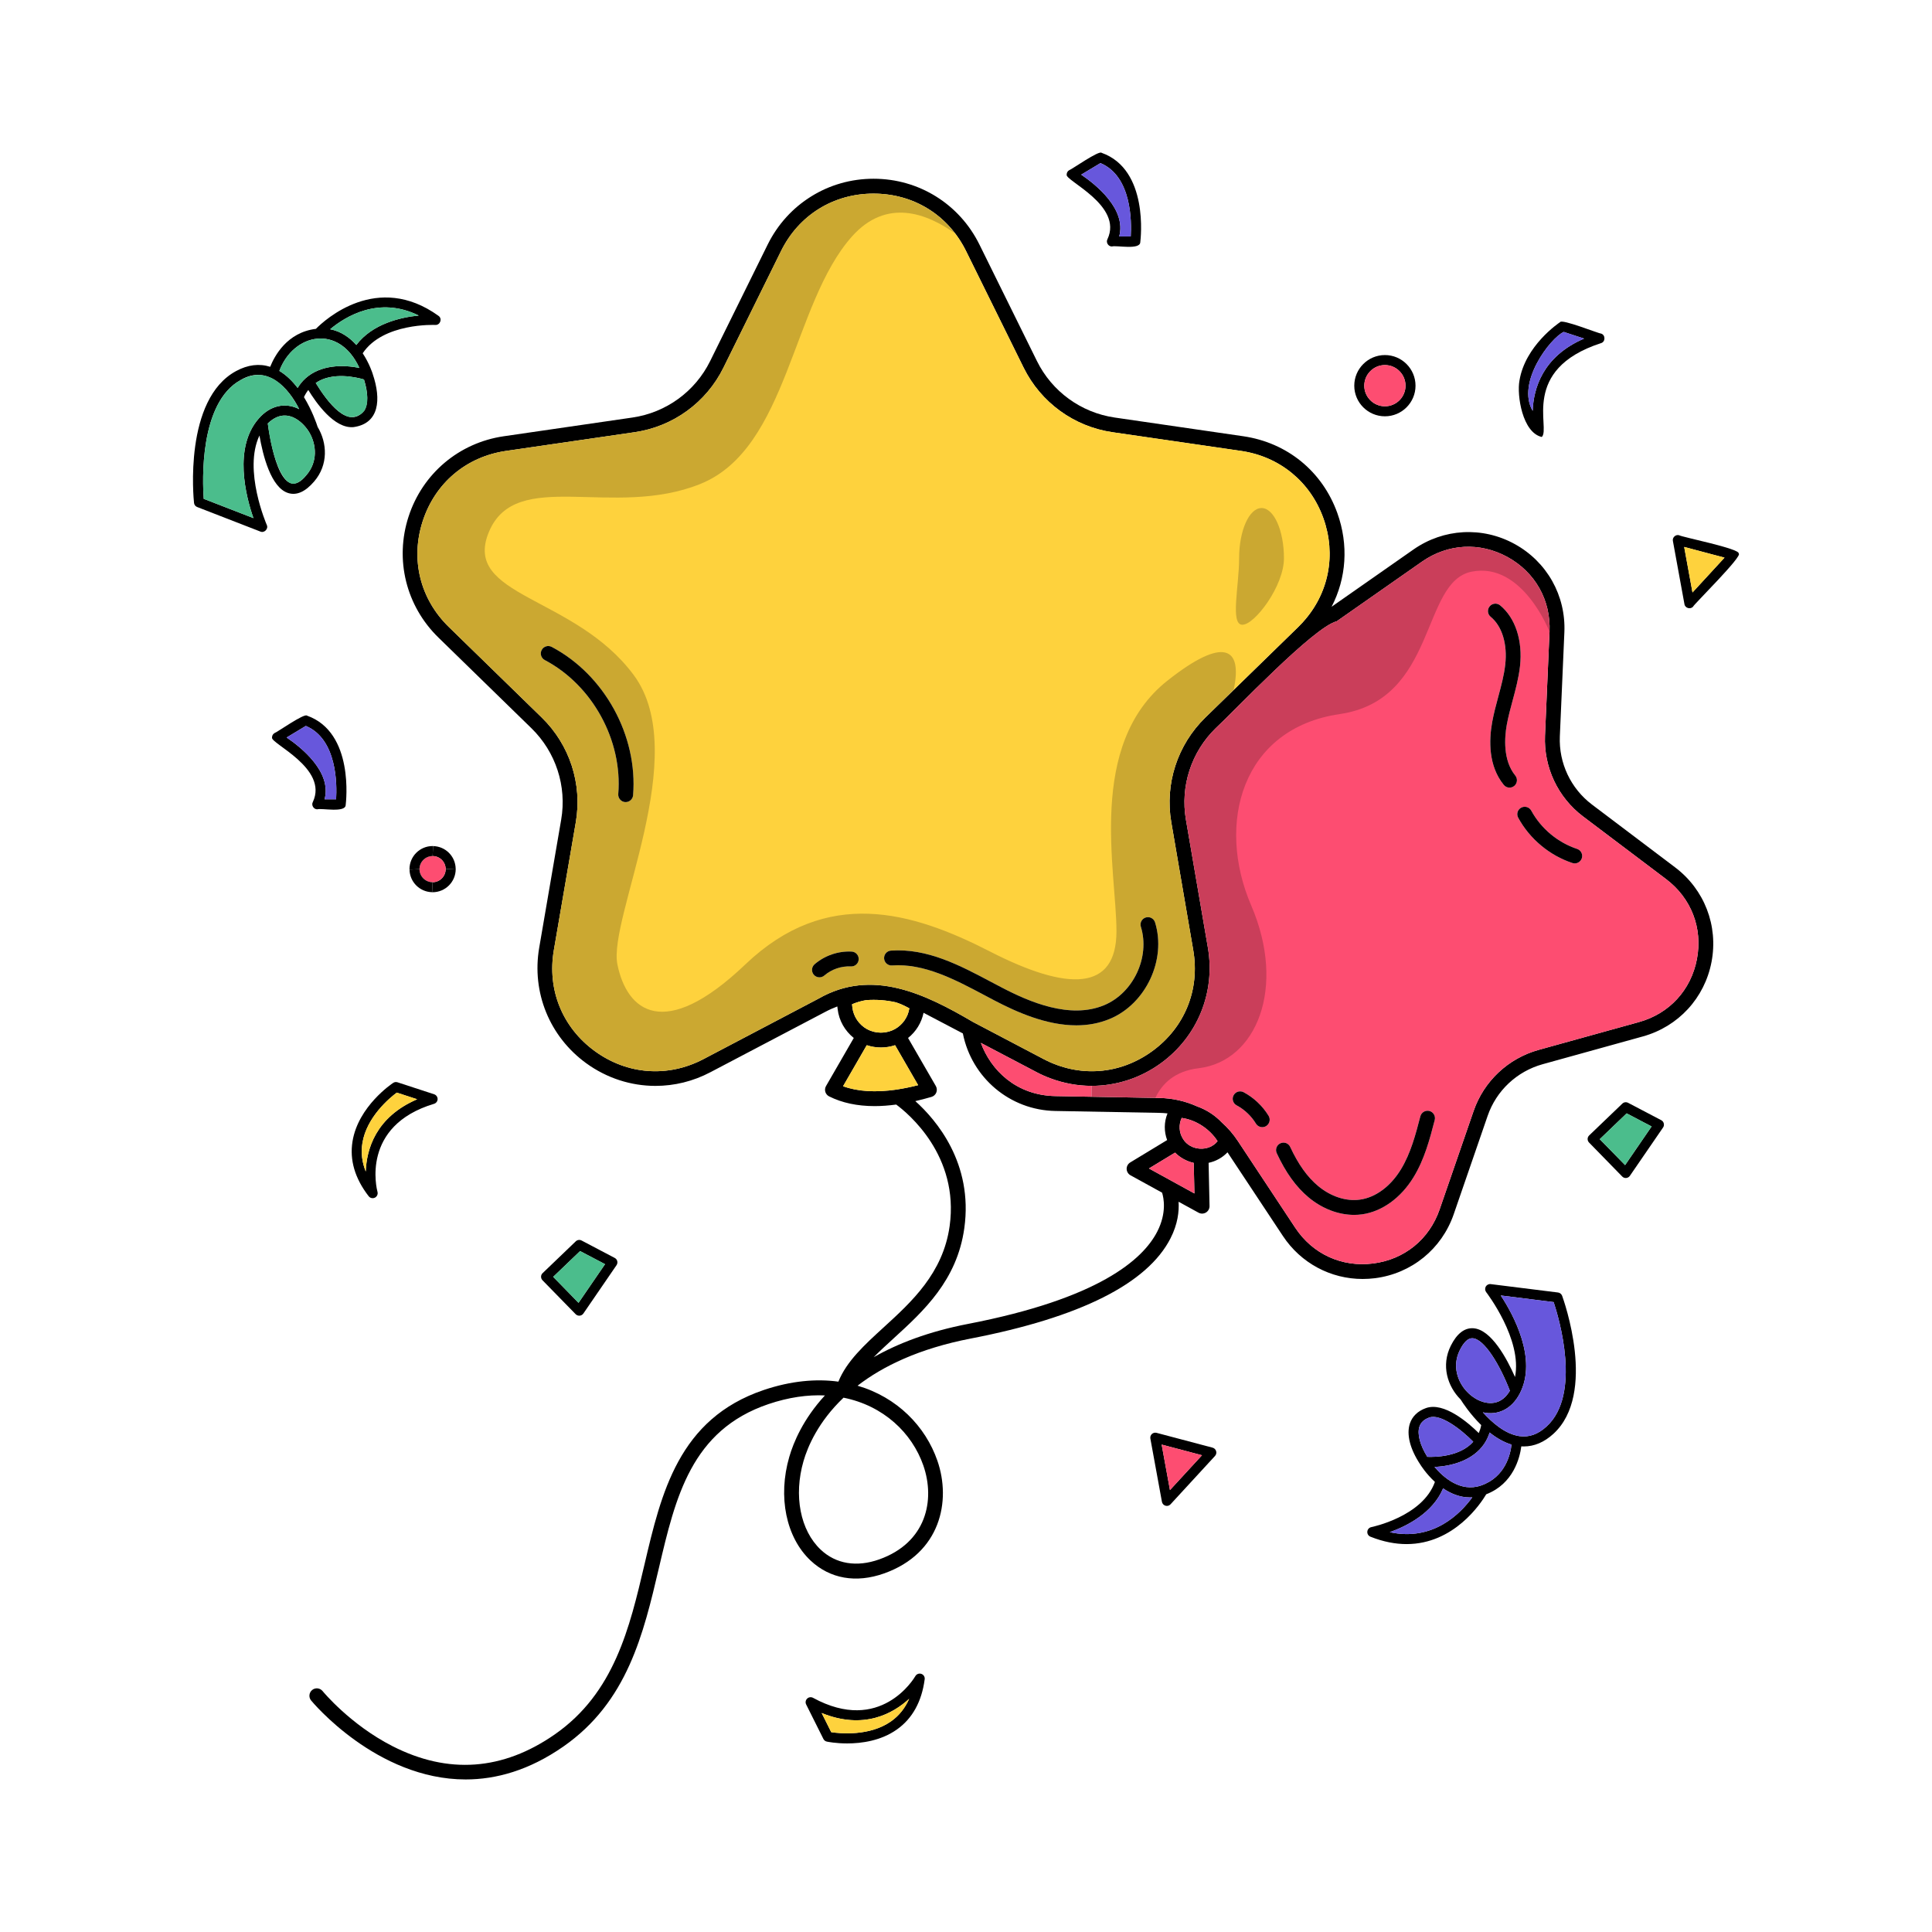 <?xml version="1.0" encoding="UTF-8"?>
<svg xmlns="http://www.w3.org/2000/svg" version="1.1" viewBox="0 0 500 500">
  <!-- Generator: Adobe Illustrator 28.7.3, SVG Export Plug-In . SVG Version: 1.2.0 Build 164)  -->
  <g>
    <g id="object">
      <g>
        <path d="M449.965,143.248c1.275.492-11.705,13.276-11.8,13.75-.684.788-2.075.378-2.23-.64,0,0-2.99-16.35-2.99-16.35-.194-.907.721-1.749,1.6-1.49.573.442,15.838,3.479,15.42,4.73ZM438.015,153.328l8.29-9.01-10.44-2.77,2.15,11.78Z"/>
        <polygon points="446.305 144.318 438.015 153.328 435.865 141.548 446.305 144.318" fill="#fed23d"/>
        <path d="M433.495,224.458c7.61,5.73,11.23,15.11,9.45,24.47-1.78,9.36-8.59,16.75-17.77,19.3l-25.94,7.19c-6.67,1.85-12,6.85-14.24,13.38l-8.78,25.46c-3.11,9-10.92,15.34-20.37,16.54-1.07.13-2.13.2-3.19.2-8.28,0-15.99-4.09-20.65-11.14l-14.33-21.64c-1.32,1.39-3.03,2.33-4.89,2.72l.24,11.17c.02.69-.34,1.33-.92,1.69-.31.18-.66.28-1,.28-.32,0-.64-.08-.93-.24l-5.16-2.83c.16,2.47-.2,5.78-2.1,9.49-6,11.72-23.39,20.44-51.66,25.91-13.46,2.6-22.82,7.19-29.32,12.21,10.24,2.98,17.58,10.51,20.66,19.41,3.61,10.41.84,23.97-13.79,29.17-7.26,2.58-14.02,1.39-19.05-3.35-6.33-5.97-8.49-16.49-5.49-26.81,1.07-3.69,3.56-9.75,9.22-15.9-4.47-.21-9.37.47-14.61,2.24-19.98,6.77-24.05,24.08-28.35,42.41-4,17.04-8.13,34.65-24.74,46.22-8.89,6.19-17.45,8.51-25.28,8.51-23.08,0-39.78-20.17-40-20.45-.67-.82-.54-2.03.28-2.7s2.03-.54,2.7.28c.07.09,7.11,8.65,18.06,14.24,14.43,7.37,28.58,6.34,42.05-3.04,15.39-10.72,19.36-27.61,23.19-43.94,4.35-18.54,8.85-37.72,30.85-45.17,7.05-2.38,13.56-2.96,19.34-2.17,2.12-5.28,6.79-9.55,11.73-14.06,7.2-6.57,15.36-14.02,17.06-26.2,2.54-18.26-10.81-29.22-13.83-31.45-1.95.26-3.81.4-5.58.4-4.5,0-8.43-.84-11.77-2.51-.48-.23-.83-.66-.99-1.16-.15-.51-.09-1.06.18-1.52l7.18-12.44c-2.3-1.84-3.83-4.51-4.17-7.46l-.09-.7c-1.03.4-2.06.84-3.05,1.37l-29.77,15.64c-4.5,2.38-9.38,3.55-14.24,3.55-6.31,0-12.57-1.98-17.93-5.87-9.48-6.89-14.14-18.34-12.16-29.89l5.69-33.15c1.49-8.65-1.39-17.49-7.69-23.64l-24.07-23.47c-8.39-8.17-11.36-20.17-7.74-31.31,3.62-11.15,13.07-19.12,24.67-20.8l33.27-4.84c8.71-1.27,16.22-6.73,20.11-14.61l14.89-30.16c2.6-5.25,6.52-9.51,11.26-12.45,4.73-2.95,10.28-4.58,16.14-4.58,11.72,0,22.21,6.53,27.4,17.03l14.89,30.16c3.89,7.88,11.41,13.34,20.11,14.61l33.27,4.84c11.37,1.65,20.47,9.08,24.35,19.87,2.96,8.24,2.35,16.87-1.48,24.26l21.19-14.82c7.8-5.45,17.84-6,26.18-1.42,8.36,4.59,13.29,13.35,12.87,22.87l-1.17,26.9c-.3,6.91,2.82,13.51,8.33,17.67l21.48,16.23ZM439.165,248.208c1.53-8.03-1.46-15.76-7.98-20.69l-21.49-16.22c-6.52-4.92-10.2-12.74-9.85-20.91l1.17-26.9c.36-8.17-3.71-15.39-10.87-19.33-7.17-3.93-15.44-3.48-22.14,1.2l-22.06,15.43c-6.021,1.511-26.632,23.364-31.34,27.69-6.3,6.15-9.17,14.99-7.69,23.64l5.69,33.15c1.98,11.55-2.68,23-12.16,29.89-5.35,3.89-11.61,5.86-17.91,5.86-3.61,0-7.23-.65-10.7-1.95-1.21-.45-2.4-.97-3.56-1.59l-14.43-7.58c2.61,7.08,9.15,13.6,19.32,13.77l9.32.17,17.6.32c3.37.06,6.65.79,9.73,2.18,2.42.86,4.62,2.29,6.41,4.17,1.57,1.4,2.96,3.01,4.13,4.78l14.85,22.45c4.51,6.82,12.05,10.27,20.16,9.25,8.11-1.03,14.54-6.26,17.21-13.99l8.79-25.46c2.65-7.72,8.95-13.64,16.84-15.83l25.94-7.19c7.88-2.18,13.49-8.28,15.02-16.31ZM337.215,160.978c6.7-7.38,8.66-17.44,5.26-26.91-3.39-9.43-11.35-15.92-21.28-17.37l-33.28-4.84c-9.95-1.44-18.55-7.69-23-16.71l-14.89-30.16c-4.6-9.32-13.55-14.88-23.95-14.88s-19.35,5.56-23.95,14.88l-14.89,30.16c-4.45,9.02-13.05,15.27-23,16.71l-33.27,4.84c-10.3,1.5-18.36,8.3-21.57,18.19-3.21,9.88-.68,20.12,6.76,27.37l24.08,23.47c7.2,7.03,10.49,17.14,8.79,27.04l-5.69,33.15c-1.76,10.25,2.22,20.02,10.63,26.13s18.93,6.87,28.13,2.03l29.76-15.64c13.823-7.931,27.6-1.205,39.93,6.03l18.28,9.61c9.2,4.84,19.71,4.08,28.12-2.03,8.42-6.11,12.39-15.88,10.63-26.13l-5.69-33.15c-1.7-9.9,1.59-20.01,8.79-27.04l24.08-23.47c.38-.37.76-.77,1.22-1.27v-.01ZM315.105,295.338c-2.031-3.161-5.583-5.51-9.28-6.02-.819,1.742-.701,3.812.34,5.42v.01c1.88,3.1,6.679,3.424,8.94.59ZM309.115,308.868l-.18-7.91c-1.829-.41-3.508-1.322-4.83-2.66l-6.76,4.1,11.77,6.47ZM302.125,288.218l.02-.07c-.71-.08-1.42-.13-2.13-.14l-26.92-.49c-11.73-.21-21.62-8.59-23.91-20.07l-10.17-5.34c-.53,2.57-1.95,4.88-4.01,6.52l7.19,12.44c.29.51.34,1.13.12,1.68s-.68.96-1.25,1.13c-1.43.42-2.82.78-4.18,1.09,5.39,4.84,15.02,16.06,12.68,32.87-1.88,13.56-10.59,21.5-18.27,28.51-1.86,1.7-3.62,3.31-5.19,4.9,6.26-3.57,14.24-6.65,24.42-8.62,33.7-6.51,45.23-16.58,48.97-23.89,2.49-4.85,1.68-8.72,1.25-10.08l-8.17-4.49c-.6-.33-.98-.96-1-1.64-.01-.69.34-1.33.93-1.69l9.55-5.79c-.82-2.19-.82-4.63.07-6.83ZM227.525,403.578c12.22-4.34,14.55-15.33,11.44-24.3-2.94-8.46-10.33-15.49-20.66-17.56-6.56,6.25-9.26,12.65-10.35,16.39-2.6,8.95-.85,17.95,4.44,22.94,3.92,3.7,9.29,4.6,15.13,2.53ZM237.615,280.838l-5.97-10.34c-2.362.801-4.964.79-7.33,0l-6.13,10.62c3.79,1.37,8.42,1.66,13.84.86.02-.01.03-.01.05-.01,1.77-.26,3.61-.64,5.54-1.13ZM235.335,260.948l-.93-.48c-.82-.43-1.65-.78-2.49-1.05-2.55-.58-5.17-.78-7.78-.58-1.26.21-2.47.57-3.63,1.06l.09.82c.28,2.37,1.71,4.48,3.82,5.64h.02c1.07.59,2.28.88,3.49.89.22,0,.44-.02.65-.03,1.03-.08,2.05-.36,2.96-.86h.01c2.04-1.12,3.45-3.13,3.79-5.41Z"/>
        <path d="M431.181,227.515l-21.49-16.22c-6.52-4.92-10.2-12.74-9.85-20.91l1.17-26.9c.36-8.17-3.71-15.39-10.87-19.33-7.17-3.93-15.44-3.48-22.14,1.2l-22.06,15.43c-6.021,1.511-26.632,23.364-31.34,27.69-6.3,6.15-9.17,14.99-7.69,23.64l5.69,33.15c1.98,11.55-2.68,23-12.16,29.89-5.35,3.89-11.61,5.86-17.91,5.86l-.05,2.82,16.53.3,1.07.02c3.37.06,6.65.79,9.73,2.18,2.42.86,4.62,2.29,6.41,4.17,1.57,1.4,2.96,3.01,4.13,4.78l14.85,22.45c4.51,6.82,12.05,10.27,20.16,9.25,8.11-1.03,14.54-6.26,17.21-13.99l8.79-25.46c2.65-7.72,8.95-13.64,16.84-15.83l25.94-7.19c7.88-2.18,13.49-8.28,15.02-16.31,1.53-8.03-1.46-15.76-7.98-20.69ZM327.671,291.425c-.31.19-.66.28-1,.28-.65,0-1.28-.33-1.64-.92-1.22-1.99-2.95-3.63-5-4.73-.93-.5-1.29-1.67-.78-2.6.5-.94,1.66-1.29,2.6-.79,2.65,1.43,4.89,3.54,6.46,6.11.55.91.26,2.09-.64,2.65ZM371.301,289.865c-1.3,5-2.65,10.17-5.48,14.79-3.29,5.38-8.15,8.88-13.31,9.61-.69.1-1.39.14-2.09.14-4.05,0-8.24-1.59-11.77-4.53-3.22-2.69-5.92-6.43-8.24-11.44-.44-.96-.02-2.11.94-2.55.97-.45,2.11-.03,2.55.94,2.08,4.48,4.43,7.78,7.21,10.1,3.31,2.75,7.27,4.04,10.86,3.53,4.03-.56,7.88-3.41,10.57-7.81,2.53-4.13,3.81-9.02,5.04-13.75.27-1.03,1.32-1.64,2.35-1.38,1.02.27,1.64,1.32,1.37,2.35ZM391.871,203.405c-.36.29-.79.43-1.21.43-.56,0-1.11-.24-1.49-.71-4.01-4.91-3.85-11.54-3-16.24.41-2.25,1-4.46,1.58-6.59.76-2.84,1.49-5.53,1.8-8.29.6-5.32-.81-9.95-3.77-12.38-.82-.67-.94-1.88-.26-2.7.67-.82,1.88-.94,2.7-.27,3.97,3.26,5.89,9.16,5.15,15.78-.35,3.05-1.14,6.01-1.91,8.86-.56,2.06-1.13,4.18-1.51,6.27-.57,3.2-1.05,9.15,2.19,13.13.68.83.55,2.04-.27,2.71ZM409.361,222.125c-.27.8-1.02,1.32-1.82,1.32-.2,0-.41-.04-.61-.1-5.92-1.96-11.04-6.23-14.03-11.72-.51-.93-.16-2.1.77-2.6.93-.51,2.1-.17,2.61.76,2.53,4.64,6.85,8.25,11.86,9.91,1.01.33,1.56,1.42,1.22,2.43Z" fill="#fd4d71"/>
        <path d="M430.585,290.748c.09.36.03.74-.18,1.04l-8.59,12.51c-.21.32-.57.53-.95.56-.04,0-.08.01-.11.01-.35,0-.69-.14-.93-.39l-8.58-8.79c-.24-.25-.38-.58-.37-.93,0-.34.15-.67.4-.91l8.58-8.23c.4-.39,1-.47,1.5-.21l8.58,4.5c.33.17.57.48.65.84ZM420.575,301.528l6.86-10-6.46-3.39-6.96,6.68,6.56,6.71Z"/>
        <polygon points="427.435 291.528 420.575 301.528 414.015 294.818 420.975 288.138 427.435 291.528" fill="#4bbd8c"/>
        <path d="M414.355,86.328c1.181.356,1.161,2.165-.03,2.48-21.028,6.845-12.924,22.024-15.309,24.28-5.025-1.119-6.489-10.814-5.781-14.59,1.481-9.041,10.141-14.871,10.511-15.121.36-.931,9.971,2.951,10.61,2.95ZM409.965,87.628l-5.28-1.73c-3.551,1.685-12.3,13.18-8.03,20.43.21-5.69,2.53-14.08,13.31-18.7Z"/>
        <path d="M404.685,85.898l5.28,1.73c-10.78,4.62-13.1,13.01-13.31,18.7-4.275-7.245,4.485-18.754,8.03-20.43Z" fill="#6757dc"/>
        <path d="M408.145,219.698c1.01.33,1.56,1.42,1.22,2.43-.27.8-1.02,1.32-1.82,1.32-.2,0-.41-.04-.61-.1-5.92-1.96-11.04-6.23-14.03-11.72-.51-.93-.16-2.1.77-2.6.93-.51,2.1-.17,2.61.76,2.53,4.64,6.85,8.25,11.86,9.91Z"/>
        <path d="M404.275,335.338c.37,1.03,9.12,25.34-2.27,35.75-2.37,2.16-4.94,3.25-7.66,3.25-.21,0-.42-.01-.63-.02-.39,2.96-2.05,9.69-9.08,12.4-1.37,2.31-8.31,12.89-20.62,12.89-2.83,0-5.95-.56-9.34-1.91-.54-.21-.87-.75-.81-1.33.05-.57.47-1.04,1.04-1.15.13-.03,13.27-2.73,16.45-11.7-1.16-1.07-2.09-2.16-2.74-3.01s-1.02-1.45-1.09-1.56c-2.63-3.99-3.57-7.73-2.65-10.54.62-1.86,2.05-3.24,4.14-3.99,4.67-1.68,10.98,3.79,13.69,6.46.27-.62.49-1.31.63-2.06-2.88-2.84-4.84-5.85-5.31-6.61-3.42-3.42-5.12-8.81-2.55-13.95,1.56-3.11,3.51-4.63,5.77-4.51,4.67.25,8.76,7.9,10.84,12.62,1.95-9.71-7.36-21.82-7.46-21.96-.32-.41-.36-.98-.11-1.44.26-.45.77-.71,1.29-.64l17.41,2.17c.48.06.89.39,1.06.84ZM400.255,369.168c9.09-8.3,3.18-28.11,1.83-32.19l-13.69-1.71c3.26,4.96,9.53,16.42,4.94,25.35l-.01.01c-2.06,4.01-5.65,5.77-9.56,4.88,2.41,2.69,5.78,5.62,9.44,6.16,2.51.36,4.82-.45,7.05-2.5ZM383.315,384.438c6.33-2.19,7.61-8.21,7.86-10.58-2.05-.62-3.96-1.77-5.66-3.12-.34,1.06-.79,2-1.34,2.83-.01.03-.03.05-.04.07-2.95,4.37-8.55,5.83-12.88,6,2.22,2.63,6.69,6.67,12.06,4.8ZM390.755,359.928c-2.58-6.72-6.64-13.43-9.65-13.59-1.15-.07-2.26.98-3.31,3.09-2,3.99-.66,8.2,2.01,10.9.09.07.18.15.25.25.72.68,1.54,1.26,2.4,1.7,1.28.65,5.56,2.33,8.3-2.35ZM381.025,387.508c-.19.01-.38.03-.57.03-2.68,0-5.03-1.02-6.98-2.34-2.68,6.36-9.35,9.74-13.8,11.33,11.31,2.46,18.41-4.95,21.35-9.02ZM381.275,373.118c-3.19-3.24-8.5-7.3-11.38-6.26-1.35.48-2.18,1.26-2.55,2.37-.62,1.87.15,4.76,2.04,7.8,2.04.08,8.42,0,11.89-3.91Z"/>
        <path d="M402.085,336.978c1.35,4.08,7.26,23.89-1.83,32.19-2.23,2.05-4.54,2.86-7.05,2.5-3.66-.54-7.03-3.47-9.44-6.16,3.91.89,7.5-.87,9.56-4.88l.01-.01c4.59-8.93-1.68-20.39-4.94-25.35l13.69,1.71Z" fill="#6757dc"/>
        <path d="M388.225,156.658c3.97,3.26,5.89,9.16,5.15,15.78-.35,3.05-1.14,6.01-1.91,8.86-.56,2.06-1.13,4.18-1.51,6.27-.57,3.2-1.05,9.15,2.19,13.13.68.83.55,2.04-.27,2.71-.36.29-.79.43-1.21.43-.56,0-1.11-.24-1.49-.71-4.01-4.91-3.85-11.54-3-16.24.41-2.25,1-4.46,1.58-6.59.76-2.84,1.49-5.53,1.8-8.29.6-5.32-.81-9.95-3.77-12.38-.82-.67-.94-1.88-.26-2.7.67-.82,1.88-.94,2.7-.27Z"/>
        <path d="M391.175,373.858c-.25,2.37-1.53,8.39-7.86,10.58-5.37,1.87-9.84-2.17-12.06-4.8,4.33-.17,9.93-1.63,12.88-6,.01-.02.03-.04.04-.07.55-.83,1-1.77,1.34-2.83,1.7,1.35,3.61,2.5,5.66,3.12Z" fill="#6757dc"/>
        <path d="M381.105,346.338c3.01.16,7.07,6.87,9.65,13.59-2.74,4.68-7.02,3-8.3,2.35-.86-.44-1.68-1.02-2.4-1.7-.07-.1-.16-.18-.25-.25-2.67-2.7-4.01-6.91-2.01-10.9,1.05-2.11,2.16-3.16,3.31-3.09Z" fill="#6757dc"/>
        <path d="M380.455,387.538c.19,0,.38-.02.57-.03-2.94,4.07-10.04,11.48-21.35,9.02,4.45-1.59,11.12-4.97,13.8-11.33,1.95,1.32,4.3,2.34,6.98,2.34Z" fill="#6757dc"/>
        <path d="M369.935,287.518c1.02.27,1.64,1.32,1.37,2.35-1.3,5-2.65,10.17-5.48,14.79-3.29,5.38-8.15,8.88-13.31,9.61-.69.1-1.39.14-2.09.14-4.05,0-8.24-1.59-11.77-4.53-3.22-2.69-5.92-6.43-8.24-11.44-.44-.96-.02-2.11.94-2.55.97-.45,2.11-.03,2.55.94,2.08,4.48,4.43,7.78,7.21,10.1,3.31,2.75,7.27,4.04,10.86,3.53,4.03-.56,7.88-3.41,10.57-7.81,2.53-4.13,3.81-9.02,5.04-13.75.27-1.03,1.32-1.64,2.35-1.38Z"/>
        <path d="M369.895,366.858c2.88-1.04,8.19,3.02,11.38,6.26-3.47,3.91-9.85,3.99-11.89,3.91-1.89-3.04-2.66-5.93-2.04-7.8.37-1.11,1.2-1.89,2.55-2.37Z" fill="#6757dc"/>
        <path d="M358.415,91.888c4.37,0,7.92,3.56,7.92,7.93s-3.55,7.92-7.92,7.92-7.93-3.55-7.93-7.92,3.56-7.93,7.93-7.93ZM363.745,99.818c0-2.94-2.39-5.34-5.33-5.34s-5.34,2.4-5.34,5.34,2.4,5.33,5.34,5.33,5.33-2.39,5.33-5.33Z"/>
        <path d="M358.415,94.478c2.94,0,5.33,2.4,5.33,5.34s-2.39,5.33-5.33,5.33-5.34-2.39-5.34-5.33,2.4-5.34,5.34-5.34Z" fill="#fd4d71"/>
        <path d="M342.471,134.065c-3.39-9.43-11.35-15.92-21.28-17.37l-33.28-4.84c-9.95-1.44-18.55-7.69-23-16.71l-14.89-30.16c-.8-1.63-1.74-3.14-2.8-4.53-4.97-6.56-12.57-10.35-21.15-10.35-10.4,0-19.35,5.56-23.95,14.88l-14.89,30.16c-4.45,9.02-13.05,15.27-23,16.71l-33.27,4.84c-10.3,1.5-18.36,8.3-21.57,18.19-3.21,9.88-.68,20.12,6.76,27.37l24.08,23.47c7.2,7.03,10.49,17.14,8.79,27.04l-5.69,33.15c-1.76,10.25,2.22,20.02,10.63,26.13,8.41,6.11,18.93,6.87,28.13,2.03l29.76-15.64c13.823-7.931,27.6-1.205,39.93,6.03l18.28,9.61c9.2,4.84,19.71,4.08,28.12-2.03,8.42-6.11,12.39-15.88,10.63-26.13l-5.69-33.15c-1.7-9.9,1.59-20.01,8.79-27.04l7.36-7.18,16.72-16.29c.38-.37.76-.77,1.22-1.27v-.01c6.7-7.38,8.66-17.44,5.26-26.91ZM140.981,170.815c-.94-.5-1.3-1.66-.8-2.6s1.66-1.3,2.6-.8c13.65,7.21,22.31,23,21.06,38.4-.09,1-.93,1.76-1.92,1.76h-.16c-1.05-.09-1.84-1.02-1.76-2.08,1.14-13.9-6.68-28.17-19.02-34.68ZM220.201,250.105c-2.48-.12-4.99.73-6.88,2.36-.36.31-.81.46-1.25.46-.54,0-1.08-.22-1.46-.66-.69-.81-.6-2.02.2-2.72,2.63-2.26,6.12-3.46,9.59-3.28,1.06.05,1.88.96,1.82,2.02-.05,1.06-.95,1.88-2.02,1.82ZM287.241,263.675c-2.84,1.19-5.77,1.68-8.7,1.68-7.74,0-15.42-3.43-21.11-6.4-.86-.45-1.73-.91-2.59-1.37-7.71-4.09-15.68-8.32-23.99-7.73-1.05.08-1.98-.73-2.05-1.79-.07-1.06.72-1.98,1.78-2.05,9.41-.66,17.87,3.83,26.06,8.18.86.45,1.71.91,2.57,1.35,7.15,3.74,17.69,8.29,26.55,4.59,7.57-3.16,11.91-12.45,9.49-20.29-.32-1.01.25-2.09,1.26-2.4,1.01-.32,2.09.25,2.41,1.26,2.99,9.65-2.36,21.08-11.68,24.97Z" fill="#fed23d"/>
        <path d="M328.315,288.778c.55.91.26,2.09-.64,2.65-.31.19-.66.28-1,.28-.65,0-1.28-.33-1.64-.92-1.22-1.99-2.95-3.63-5-4.73-.93-.5-1.29-1.67-.78-2.6.5-.94,1.66-1.29,2.6-.79,2.65,1.43,4.89,3.54,6.46,6.11Z"/>
        <path d="M314.795,294.868l.31.47c-2.261,2.835-7.06,2.509-8.94-.59v-.01c-1.041-1.608-1.159-3.678-.34-5.42,3.518.478,6.893,2.647,8.97,5.55Z" fill="#fd4d71"/>
        <path d="M314.735,375.558c.13.43.02.9-.29,1.24l-11.51,12.51c-.25.27-.6.42-.95.42-.12,0-.24-.02-.36-.05-.48-.14-.83-.53-.92-1.02l-2.99-16.35c-.08-.44.06-.88.39-1.19.33-.3.79-.41,1.21-.3l14.51,3.84c.44.12.78.46.91.9ZM302.785,385.628l8.29-9.01-10.44-2.76,2.15,11.77Z"/>
        <polygon points="311.075 376.618 302.785 385.628 300.635 373.858 311.075 376.618" fill="#fd4d71"/>
        <path d="M308.935,300.958l.18,7.91-11.77-6.47,6.76-4.1c1.322,1.338,3.001,2.25,4.83,2.66Z" fill="#fd4d71"/>
        <path d="M298.925,238.708c2.99,9.65-2.36,21.08-11.68,24.97-2.84,1.19-5.77,1.68-8.7,1.68-7.74,0-15.42-3.43-21.11-6.4-.86-.45-1.73-.91-2.59-1.37-7.71-4.09-15.68-8.32-23.99-7.73-1.05.08-1.98-.73-2.05-1.79s.72-1.98,1.78-2.05c9.41-.66,17.87,3.83,26.06,8.18.86.45,1.71.91,2.57,1.35,7.15,3.74,17.69,8.29,26.55,4.59,7.57-3.16,11.91-12.45,9.49-20.29-.32-1.01.25-2.09,1.26-2.4,1.01-.32,2.09.25,2.41,1.26Z"/>
        <path d="M285.095,39.548c12.26,4.34,10.11,22.34,10.01,23.1-.014,2.135-6.231.778-7.34,1.14-.949.027-1.614-1.08-1.15-1.9,4.102-8.736-11.109-15.192-10.56-16.7-.01-.46.23-.89.62-1.12.684-.213,7.74-5.21,8.42-4.52ZM292.635,61.188c.23-3.73.3-15.58-7.84-18.98l-4.98,2.99c3.75,2.54,11.74,8.89,9.84,15.99h2.98Z"/>
        <path d="M284.795,42.208c8.14,3.4,8.07,15.25,7.84,18.98h-2.98c1.9-7.1-6.09-13.45-9.84-15.99l4.98-2.99Z" fill="#6757dc"/>
        <path d="M282.535,281.018l-.05,2.82-9.32-.17c-10.17-.17-16.71-6.69-19.32-13.77l14.43,7.58c1.16.62,2.35,1.14,3.56,1.59,3.47,1.3,7.09,1.95,10.7,1.95Z" fill="#fd4d71"/>
        <path d="M238.445,433.198c.58.2.95.78.86,1.4-.76,5.78-3.18,10.15-7.17,12.98-4.16,2.95-9.18,3.62-12.88,3.62-2.95,0-5.07-.43-5.26-.47-.39-.08-.72-.33-.9-.69l-4.46-8.92c-.26-.51-.15-1.12.26-1.52.4-.39,1.02-.47,1.52-.2,17.43,9.5,26.12-5,26.48-5.62.31-.54.96-.78,1.55-.58ZM230.645,445.448c2.04-1.45,3.59-3.39,4.65-5.81-4.19,3.85-11.78,8.1-22.65,3.69l2.48,4.96c2.2.33,9.94,1.13,15.52-2.84Z"/>
        <path d="M231.645,270.498l5.97,10.34c-1.93.49-3.77.87-5.54,1.13-.02,0-.03,0-.05.01-5.42.8-10.05.51-13.84-.86l6.13-10.62c2.366.79,4.968.801,7.33,0Z" fill="#fed23d"/>
        <path d="M234.405,260.468l.93.48c-.34,2.28-1.75,4.29-3.79,5.41h-.01c-.91.5-1.93.78-2.96.86-.21.01-.43.03-.65.03-1.21-.01-2.42-.3-3.49-.89h-.02c-2.11-1.16-3.54-3.27-3.82-5.64l-.09-.82c1.16-.49,2.37-.85,3.63-1.06,2.61-.2,5.23,0,7.78.58.84.27,1.67.62,2.49,1.05Z" fill="#fed23d"/>
        <path d="M235.295,439.638c-1.06,2.42-2.61,4.36-4.65,5.81-5.58,3.97-13.32,3.17-15.52,2.84l-2.48-4.96c10.87,4.41,18.46.16,22.65-3.69Z" fill="#fed23d"/>
        <path d="M220.405,246.268c1.06.05,1.88.96,1.82,2.02-.05,1.06-.95,1.88-2.02,1.82-2.48-.12-4.99.73-6.88,2.36-.36.31-.81.46-1.25.46-.54,0-1.08-.22-1.46-.66-.69-.81-.6-2.02.2-2.72,2.63-2.26,6.12-3.46,9.59-3.28Z"/>
        <path d="M142.785,167.418c13.65,7.21,22.31,23,21.06,38.4-.09,1-.93,1.76-1.92,1.76h-.16c-1.05-.09-1.84-1.02-1.76-2.08,1.14-13.9-6.68-28.17-19.02-34.68-.94-.5-1.3-1.66-.8-2.6s1.66-1.3,2.6-.8Z"/>
        <path d="M159.745,326.378c.09.36.02.74-.19,1.05l-8.58,12.51c-.22.32-.57.52-.96.56h-.11c-.35,0-.68-.14-.93-.39l-8.58-8.78c-.24-.25-.37-.58-.37-.93.01-.35.15-.68.4-.91l8.58-8.23c.4-.39,1.01-.48,1.5-.22l8.58,4.51c.33.17.57.47.66.83ZM149.725,337.168l6.86-10-6.46-3.39-6.96,6.67,6.56,6.72Z"/>
        <polygon points="156.585 327.168 149.725 337.168 143.165 330.448 150.125 323.778 156.585 327.168" fill="#4bbd8c"/>
        <path d="M117.925,224.798c.01.04.01.09.01.13,0,3.3-2.68,5.98-5.98,5.98-.04,0-.09,0-.13-.01l.13-2.58c1.86,0,3.38-1.52,3.38-3.39l2.59-.13Z"/>
        <path d="M117.925,224.798l-2.59.13c0-1.86-1.52-3.38-3.38-3.38l.13-2.58c3.2.06,5.78,2.64,5.84,5.83Z"/>
        <path d="M111.955,221.548c1.86,0,3.38,1.52,3.38,3.38,0,1.87-1.52,3.39-3.38,3.39-1.87,0-3.39-1.52-3.39-3.39,0-1.86,1.52-3.38,3.39-3.38Z" fill="#fd4d71"/>
        <path d="M113.495,81.748c1.037.73.432,2.411-.83,2.35-.14-.01-13.52-.59-18.8,7.33,1.74,2.64,2.53,5.14,2.6,5.37v.01c2.227,6.563,1.721,12.805-4.99,13.73-5.007.444-9.694-6.358-11.69-9.61-.42.54-.8,1.15-1.12,1.85,2.1,3.45,3.27,6.85,3.54,7.71,2.48,4.14,2.82,9.79-.92,14.14-2.27,2.65-4.52,3.65-6.7,2.97-4.47-1.38-6.56-9.79-7.44-14.88-4.25,8.95,1.83,22.96,1.89,23.12.504,1.009-.629,2.178-1.65,1.73,0,0-16.35-6.35-16.35-6.35-.46-.17-.77-.58-.82-1.07-.12-1.09-2.69-26.79,10.89-34.12,3.04-1.64,6-2,8.82-1.1,1.1-2.77,4.35-8.91,11.83-9.82,2.32-2.35,15.88-14.79,31.74-3.36ZM92.215,89.278c4.16-5.5,11.44-7.15,16.15-7.62-10.38-5.14-19.07.33-22.92,3.55,2.87.56,5.1,2.19,6.77,4.07ZM94.275,106.278c1.06-1.67,1.01-4.66-.08-8.07-1.96-.57-8.17-2.05-12.48.9,3.016,4.898,8.374,12.166,12.56,7.17ZM79.065,97.908c3.93-3.52,9.71-3.57,13.95-2.68-5.286-11.499-17.08-8.945-20.72.76,1.84,1.1,3.41,2.67,4.73,4.4.58-.94,1.24-1.75,1.98-2.42l.06-.06ZM79.315,122.938c2.91-3.39,2.64-7.8.71-11.07-.08-.09-.14-.19-.18-.29-1.649-2.543-5.897-6.487-10.54-1.99,1.115,8.105,4.116,20.681,10.01,13.35ZM77.435,105.888c-2.806-5.638-8.329-11.531-15.09-7.57-10.84,5.85-9.93,26.5-9.62,30.78l12.86,4.99c-1.95-5.6-5.24-18.25,1.39-25.79q0-.01.01-.01c2.97-3.39,6.88-4.22,10.45-2.4Z"/>
        <path d="M112.355,283.198c.54.18.9.68.9,1.25-.01.56-.39,1.06-.93,1.22-19.02,5.71-14.82,22.09-14.63,22.79.16.59-.12,1.22-.68,1.5-.18.09-.38.13-.57.13-.39,0-.78-.17-1.03-.5-3.57-4.61-4.98-9.4-4.18-14.23,1.49-9.04,10.15-14.87,10.52-15.11.33-.22.74-.28,1.12-.15l9.48,3.1ZM107.965,284.488l-5.28-1.72c-1.78,1.33-7.79,6.27-8.89,13.03-.41,2.46-.12,4.94.86,7.39.21-5.69,2.53-14.07,13.31-18.7Z"/>
        <path d="M112.085,218.968l-.13,2.58c-1.87,0-3.39,1.52-3.39,3.38l-2.58.13c-.01-.04-.01-.09-.01-.13,0-3.29,2.68-5.97,5.98-5.97.04,0,.09,0,.13.01Z"/>
        <path d="M111.955,228.318l-.13,2.58c-3.2-.06-5.78-2.64-5.84-5.84l2.58-.13c0,1.87,1.52,3.39,3.39,3.39Z"/>
        <path d="M102.685,282.768l5.28,1.72c-10.78,4.63-13.1,13.01-13.31,18.7-.98-2.45-1.27-4.93-.86-7.39,1.1-6.76,7.11-11.7,8.89-13.03Z" fill="#fed23d"/>
        <path d="M108.365,81.658c-4.71.47-11.99,2.12-16.15,7.62-1.67-1.88-3.9-3.51-6.77-4.07,3.85-3.22,12.54-8.69,22.92-3.55Z" fill="#4bbd8c"/>
        <path d="M94.195,98.208c1.34,4.65,1.647,9.145-2.97,9.74-3.03.3-7.21-4.92-9.51-8.84,4.31-2.95,10.52-1.47,12.48-.9Z" fill="#4bbd8c"/>
        <path d="M93.015,95.228c-4.24-.89-10.02-.84-13.95,2.68l-.06.06c-.74.67-1.4,1.48-1.98,2.42-1.32-1.73-2.89-3.3-4.73-4.4,3.66-9.737,15.451-12.232,20.72-.76Z" fill="#4bbd8c"/>
        <path d="M79.455,185.208c12.26,4.34,10.1,22.34,10.01,23.11-.041,2.115-6.238.772-7.35,1.13-.936.024-1.612-1.072-1.15-1.9,4.111-8.746-11.105-15.178-10.56-16.69-.01-.46.23-.89.63-1.13.695-.218,7.723-5.211,8.42-4.52ZM86.985,206.848c.23-3.73.3-15.58-7.84-18.98l-4.97,3c3.75,2.53,11.73,8.88,9.83,15.98h2.98Z"/>
        <path d="M79.145,187.868c8.14,3.4,8.07,15.25,7.84,18.98h-2.98c1.9-7.1-6.08-13.45-9.83-15.98l4.97-3Z" fill="#6757dc"/>
        <path d="M80.025,111.868c1.93,3.27,2.2,7.68-.71,11.07-1.53,1.79-2.87,2.52-3.96,2.19-2.88-.9-5.19-8.39-6.05-15.54,4.64-4.495,8.887-.559,10.54,1.99.04.1.1.2.18.29Z" fill="#4bbd8c"/>
        <path d="M69.785,97.618c3.42,1.4,5.98,5.07,7.65,8.27-3.57-1.82-7.48-.99-10.45,2.4q-.01,0-.01.01c-6.63,7.54-3.34,20.19-1.39,25.79l-12.86-4.99c-.31-4.28-1.22-24.93,9.62-30.78,2.66-1.44,5.1-1.67,7.44-.7Z" fill="#4bbd8c"/>
        <path d="M401.011,163.485s-6.99-18.16-20.16-15.54c-13.18,2.62-8.84,33.16-34.15,36.86-25.3,3.7-32.05,28.26-22.89,49.53,9.15,21.26,1.39,40.34-13.62,42.12-6.21.74-9.48,4.05-11.18,7.68l-16.53-.3.05-2.82c6.3,0,12.56-1.97,17.91-5.86,9.48-6.89,14.14-18.34,12.16-29.89l-5.69-33.15c-1.48-8.65,1.39-17.49,7.69-23.64,4.855-4.46,25.195-26.071,31.34-27.69l22.06-15.43c6.7-4.68,14.97-5.13,22.14-1.2,7.16,3.94,11.23,11.16,10.87,19.33Z" opacity=".2"/>
        <path d="M302.141,176.145c-20.98,16.59-13.2,49.27-13.2,64.86s-12.57,15.59-32.74,5.24c-20.17-10.34-42.18-16.81-63.3,3.34-21.12,20.15-30.67,12.04-33.12,0-2.44-12.03,19.54-54.34,4.18-74.95-15.36-20.62-44.47-20.12-37.43-36.98s32.18-3.25,54.81-12.45c22.62-9.2,23.63-46.61,39.16-64.02,8.95-10.02,19.44-5.97,26.72-.73-4.97-6.56-12.57-10.35-21.15-10.35-10.4,0-19.35,5.56-23.95,14.88l-14.89,30.16c-4.45,9.02-13.05,15.27-23,16.71l-33.27,4.84c-10.3,1.5-18.36,8.3-21.57,18.19-3.21,9.88-.68,20.12,6.76,27.37l24.08,23.47c7.2,7.03,10.49,17.14,8.79,27.04l-5.69,33.15c-1.76,10.25,2.22,20.02,10.63,26.13,8.41,6.11,18.93,6.87,28.13,2.03l29.76-15.64c13.823-7.931,27.6-1.205,39.93,6.03l18.28,9.61c9.2,4.84,19.71,4.08,28.12-2.03,8.42-6.11,12.39-15.88,10.63-26.13l-5.69-33.15c-1.7-9.9,1.59-20.01,8.79-27.04l7.36-7.18c2.39-11.05-2.56-13.93-17.13-2.4ZM140.981,170.815c-.94-.5-1.3-1.66-.8-2.6s1.66-1.3,2.6-.8c13.65,7.21,22.31,23,21.06,38.4-.09,1-.93,1.76-1.92,1.76h-.16c-1.05-.09-1.84-1.02-1.76-2.08,1.14-13.9-6.68-28.17-19.02-34.68ZM220.201,250.105c-2.48-.12-4.99.73-6.88,2.36-.36.31-.81.46-1.25.46-.54,0-1.08-.22-1.46-.66-.69-.81-.6-2.02.2-2.72,2.63-2.26,6.12-3.46,9.59-3.28,1.06.05,1.88.96,1.82,2.02-.05,1.06-.95,1.88-2.02,1.82ZM287.241,263.675c-2.84,1.19-5.77,1.68-8.7,1.68-7.74,0-15.42-3.43-21.11-6.4-.86-.45-1.73-.91-2.59-1.37-7.71-4.09-15.68-8.32-23.99-7.73-1.05.08-1.98-.73-2.05-1.79-.07-1.06.72-1.98,1.78-2.05,9.41-.66,17.87,3.83,26.06,8.18.86.45,1.71.91,2.57,1.35,7.15,3.74,17.69,8.29,26.55,4.59,7.57-3.16,11.91-12.45,9.49-20.29-.32-1.01.25-2.09,1.26-2.4,1.01-.32,2.09.25,2.41,1.26,2.99,9.65-2.36,21.08-11.68,24.97Z" opacity=".2"/>
        <path d="M332.285,144.482c0,7.18-7.557,17.201-10.761,17.201s-.84-10.021-.84-17.201,2.597-13,5.8-13,5.8,5.82,5.8,13Z" opacity=".2"/>
      </g>
    </g>
  </g>
</svg>